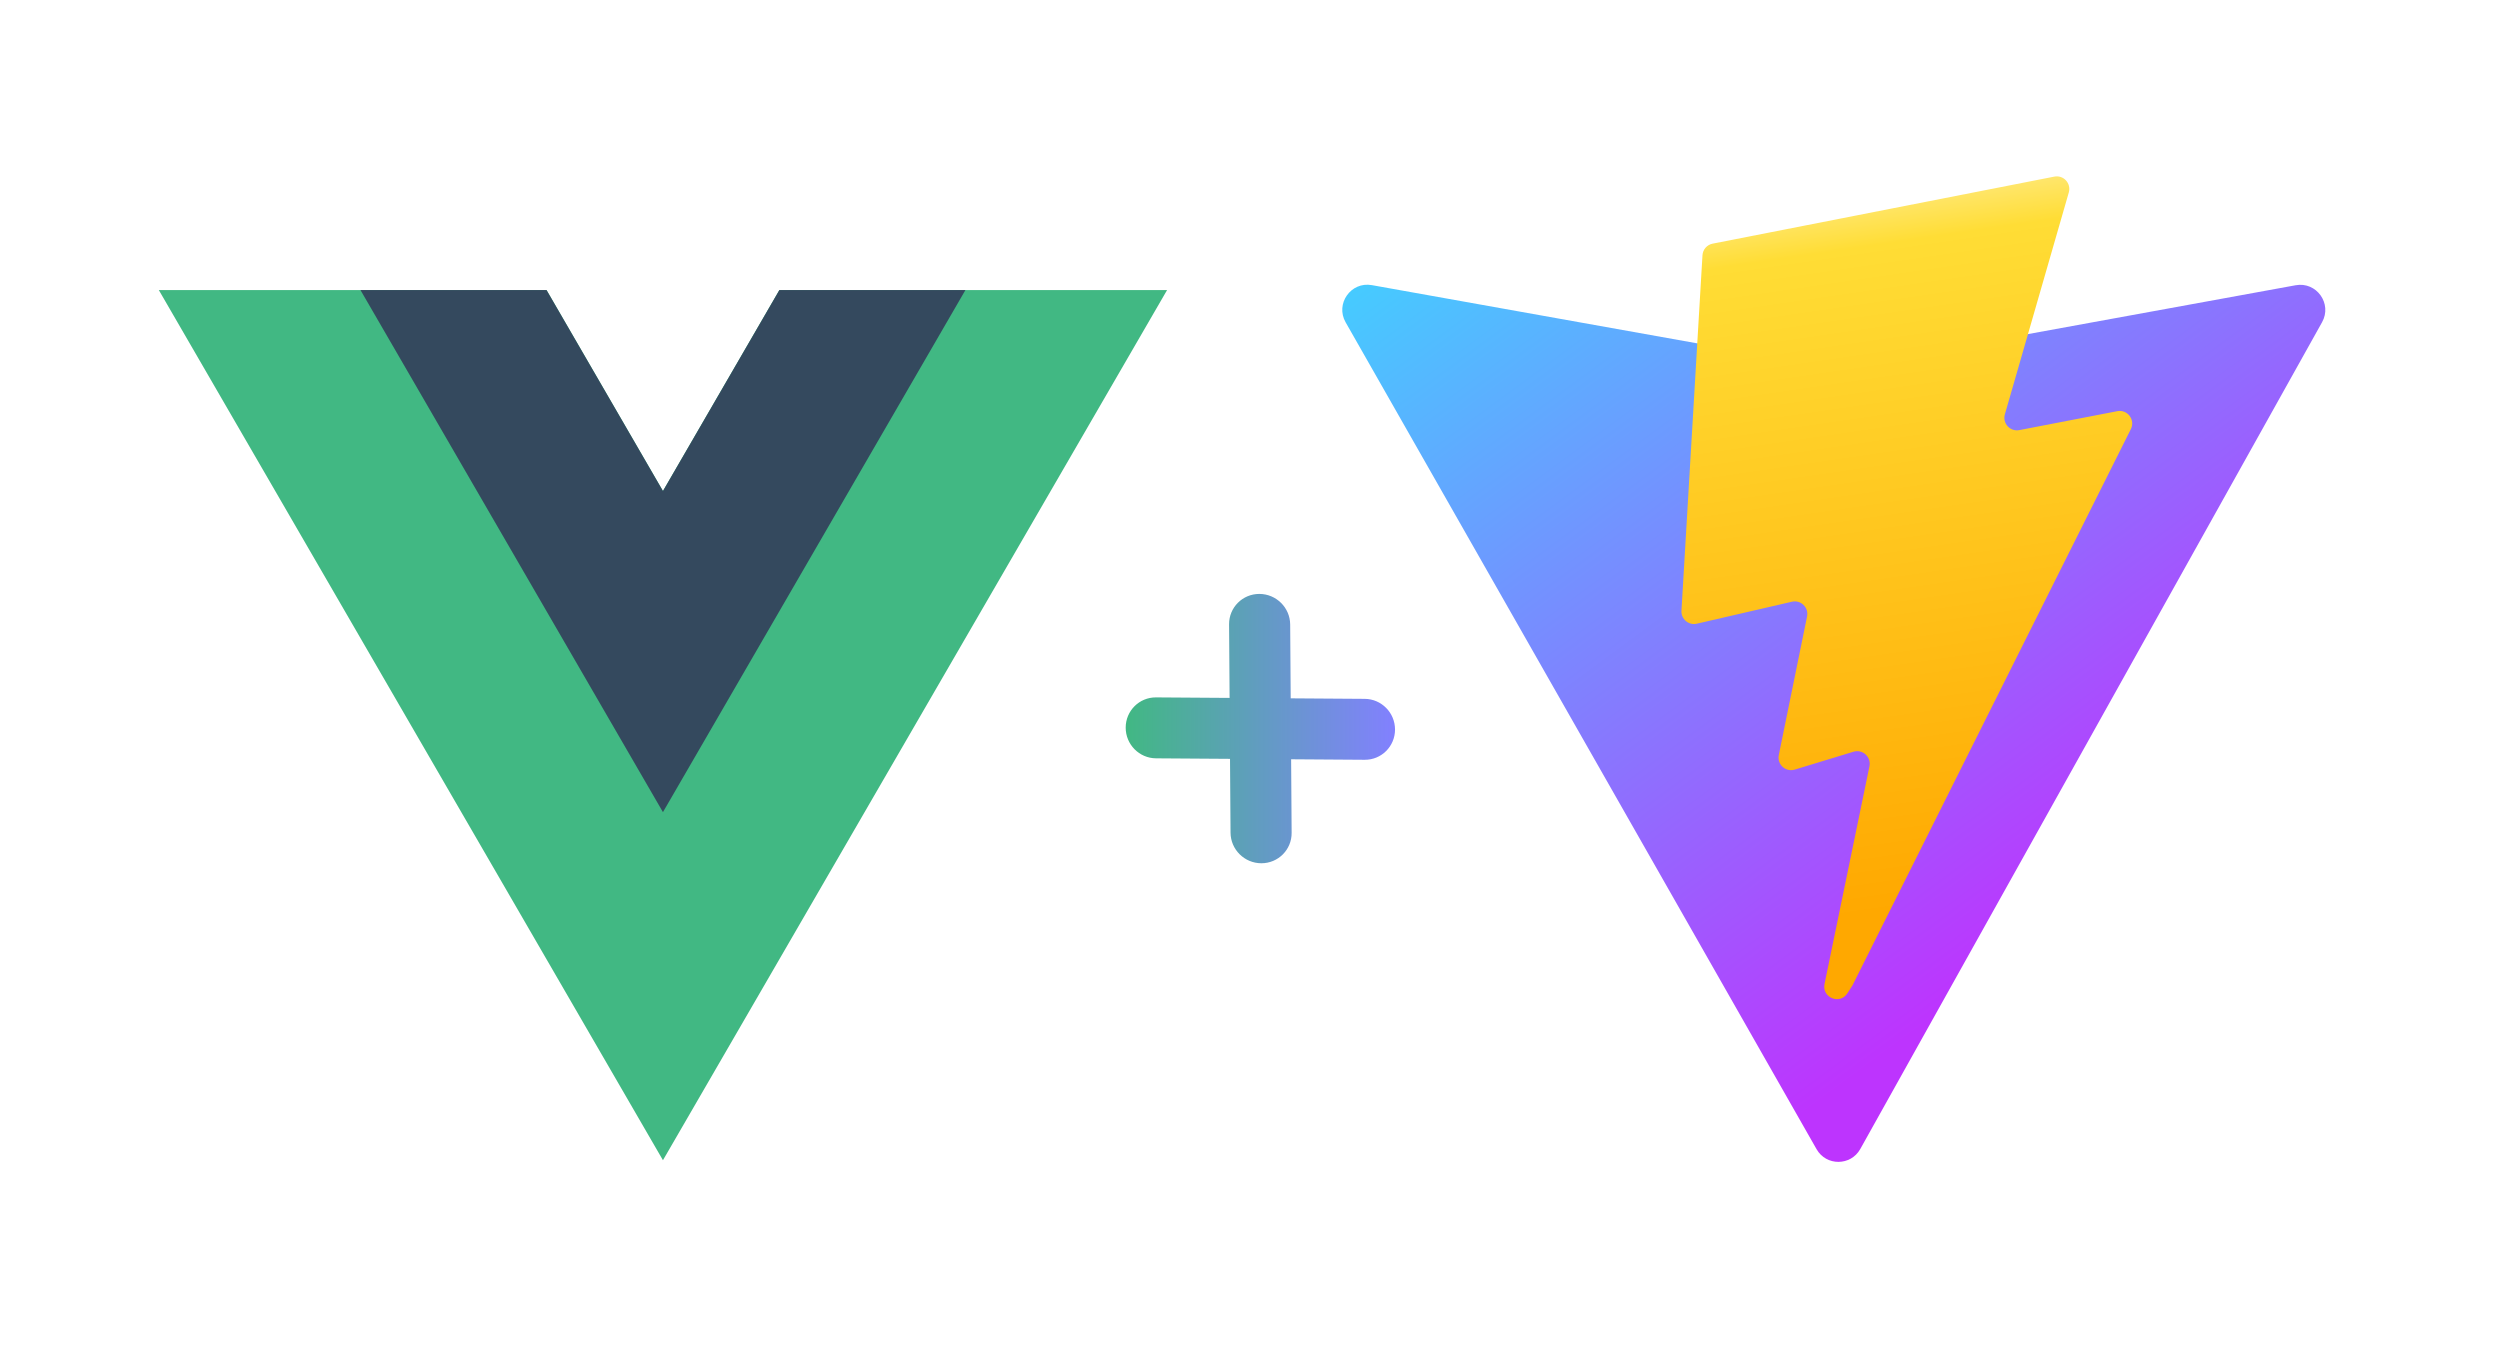 <svg width="362" height="197" viewBox="0 0 362 197" fill="none" xmlns="http://www.w3.org/2000/svg">
<g clip-path="url(#clip0)">
<path d="M112.854 42.001L95.995 71.099L79.137 42.001H22.997L95.995 167.999L168.994 42.001H112.854Z" fill="#41B883"/>
<path d="M112.854 42.001L95.995 71.099L79.137 42.001H52.197L95.995 117.598L139.794 42.001H112.854Z" fill="#34495E"/>
</g>
<path d="M336.235 46.659L269.368 166.377C267.987 168.848 264.44 168.863 263.039 166.403L194.846 46.67C193.319 43.99 195.608 40.743 198.642 41.286L265.581 53.266C266.008 53.342 266.445 53.341 266.872 53.263L332.412 41.303C335.435 40.751 337.735 43.973 336.235 46.659Z" fill="url(#paint0_linear)"/>
<path d="M297.468 25.573L247.984 35.281C247.17 35.441 246.568 36.131 246.519 36.959L243.475 88.432C243.404 89.644 244.516 90.585 245.698 90.312L259.475 87.129C260.764 86.831 261.928 87.968 261.663 89.266L257.57 109.334C257.295 110.685 258.561 111.84 259.879 111.439L268.388 108.85C269.707 108.449 270.975 109.608 270.696 110.959L264.191 142.482C263.784 144.454 266.403 145.529 267.496 143.838L268.226 142.709L308.548 62.14C309.223 60.791 308.059 59.253 306.579 59.539L292.398 62.279C291.065 62.536 289.931 61.294 290.307 59.988L299.563 27.863C299.94 26.555 298.802 25.311 297.468 25.573Z" fill="url(#paint1_linear)"/>
<g clip-path="url(#clip1)">
<path fill-rule="evenodd" clip-rule="evenodd" d="M177.97 90.406C177.952 87.968 179.916 85.995 182.36 86C184.803 86.006 186.799 87.987 186.818 90.425L186.893 101.119L197.618 101.194C200.041 101.214 202.003 103.205 202 105.642C201.997 108.079 200.029 110.037 197.606 110.017L186.955 109.943L187.029 120.594C187.048 123.032 185.083 125.005 182.64 125C180.197 124.994 178.201 123.013 178.182 120.575L178.107 109.881L167.382 109.806C164.959 109.786 162.997 107.794 163 105.358C163.003 102.921 164.971 100.963 167.394 100.983L178.045 101.057L177.97 90.406Z" fill="url(#paint2_linear)"/>
</g>
<defs>
<linearGradient id="paint0_linear" x1="193.181" y1="37.007" x2="276.535" y2="150.071" gradientUnits="userSpaceOnUse">
<stop stop-color="#41D1FF"/>
<stop offset="1" stop-color="#BD34FE"/>
</linearGradient>
<linearGradient id="paint1_linear" x1="261.739" y1="28.209" x2="276.83" y2="131.602" gradientUnits="userSpaceOnUse">
<stop stop-color="#FFEA83"/>
<stop offset="0.083" stop-color="#FFDD35"/>
<stop offset="1" stop-color="#FFA800"/>
</linearGradient>
<linearGradient id="paint2_linear" x1="163" y1="105.5" x2="202" y2="105.5" gradientUnits="userSpaceOnUse">
<stop stop-color="#41B883"/>
<stop offset="1" stop-color="#8280FF"/>
</linearGradient>
<clipPath id="clip0">
<rect width="146" height="126" fill="white" transform="translate(23 42)"/>
</clipPath>
<clipPath id="clip1">
<rect width="39" height="39" fill="white" transform="translate(163 125) rotate(-90)"/>
</clipPath>
</defs>
</svg>
